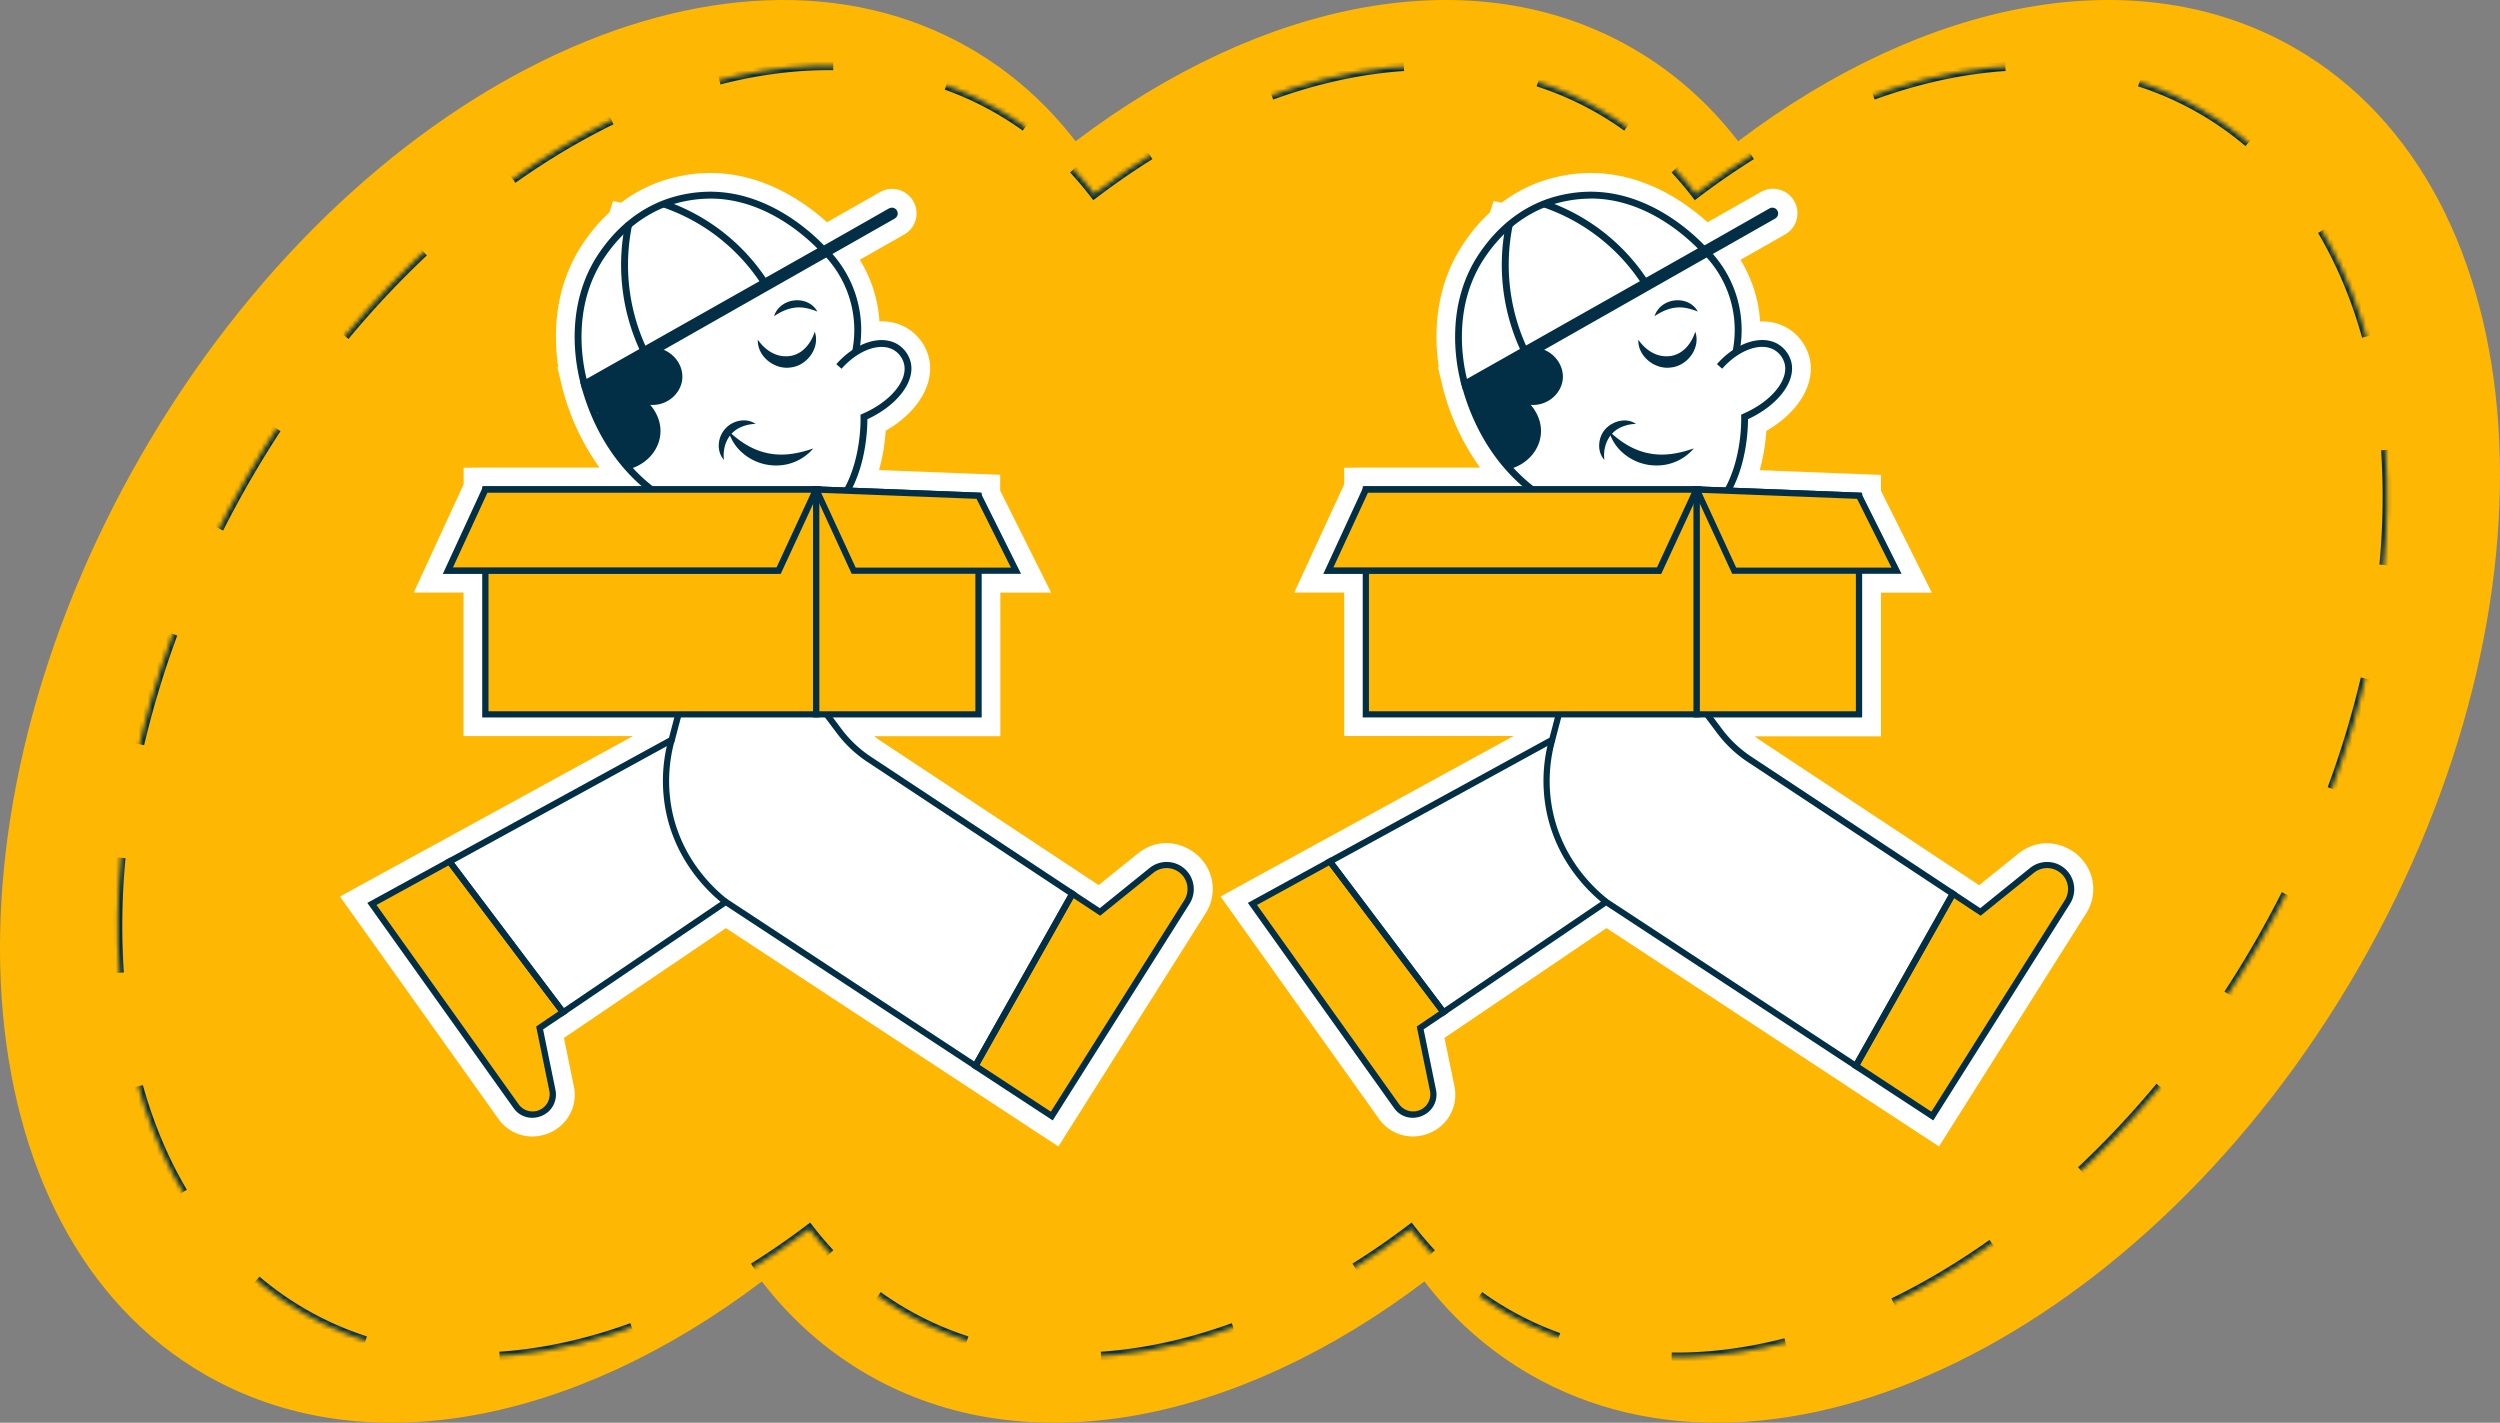 <svg width="550" height="313" fill="none" xmlns="http://www.w3.org/2000/svg"><rect width="100%" height="100%" fill="#808080" stroke="none"/><path fill-rule="evenodd" clip-rule="evenodd" d="M45.026 302.361c35.016 20.218 81.514 10.643 122.577-20.44 6.364 8.268 14.102 15.191 23.192 20.44 35.016 20.218 81.515 10.643 122.577-20.44 6.364 8.268 14.103 15.191 23.193 20.44 54.139 31.26 135.727-8.703 182.232-89.259 46.505-80.557 40.316-171.202-13.824-202.463C469.957-9.579 423.459-.004 382.397 31.08c-6.365-8.268-14.103-15.19-23.193-20.44C324.188-9.579 277.689-.004 236.627 31.08c-6.364-8.268-14.102-15.19-23.193-20.44C159.295-20.62 77.707 19.342 31.202 99.9-15.303 180.454-9.114 271.1 45.026 302.36Z" fill="#FEB703"/><mask id="a" fill="#fff"><path fill-rule="evenodd" clip-rule="evenodd" d="M66.778 288.908c31.787 18.354 73.998 9.661 111.274-18.556 5.777 7.507 12.802 13.791 21.055 18.556 31.786 18.354 73.996 9.662 111.271-18.554 5.777 7.506 12.801 13.79 21.053 18.554 49.146 28.378 123.209-7.899 165.425-81.026 42.216-73.127 36.598-155.413-12.548-183.79-31.787-18.354-73.997-9.662-111.272 18.554-5.777-7.506-12.801-13.79-21.053-18.554-31.787-18.354-73.998-9.661-111.273 18.556-5.778-7.507-12.803-13.791-21.055-18.556-49.146-28.378-123.21 7.9-165.425 81.026-42.216 73.127-36.598 155.413 12.548 183.79Z"/></mask><path d="m178.052 270.352.396-.304-.302-.394-.396.3.302.398ZM66.778 288.908l-.25.433.25-.433Zm132.329 0 .25-.433-.25.433Zm111.271-18.554.396-.305-.303-.393-.395.3.302.398Zm21.053 18.554-.25.433.25-.433Zm165.425-81.026.433.25-.433-.25Zm-12.548-183.79.25-.433-.25.433ZM373.036 42.646l-.396.305.303.393.395-.3-.302-.398Zm-21.053-18.554-.25.433.25-.433ZM240.71 42.648l-.396.305.302.393.396-.3-.302-.398Zm-21.055-18.556-.25.433.25-.433ZM54.23 105.118l-.433-.25.433.25Zm123.52 164.836a168.204 168.204 0 0 1-12.258 8.464l.531.848a169.252 169.252 0 0 0 12.331-8.515l-.604-.797Zm-38.908 21.611c-9.76 3.542-19.495 5.684-28.96 6.309l.066.998c9.57-.632 19.397-2.796 29.235-6.367l-.341-.94Zm-58.278 2.914a69.929 69.929 0 0 1-13.536-6.004l-.5.866a70.9 70.9 0 0 0 13.73 6.09l.306-.952Zm-13.536-6.004a69.796 69.796 0 0 1-10.274-7.238l-.646.763a70.798 70.798 0 0 0 10.42 7.341l.5-.866Zm-26.344-26.464c-4.141-6.982-7.393-14.766-9.74-23.173l-.964.269c2.37 8.483 5.653 16.349 9.844 23.414l.86-.51Zm-13.926-48.03c-.567-8.11-.451-16.557.355-25.228l-.995-.092c-.812 8.721-.929 17.223-.358 25.39l.997-.07Zm4.46-50.138a205.216 205.216 0 0 1 7.31-24.196l-.938-.347a206.232 206.232 0 0 0-7.345 24.314l.973.229Zm17.422-47.347a229.849 229.849 0 0 1 6.023-11.128l-.866-.5a230.696 230.696 0 0 0-6.05 11.177l.893.451Zm6.023-11.128c2.13-3.688 4.34-7.283 6.624-10.78l-.837-.547a230.949 230.949 0 0 0-6.653 10.827l.866.5Zm21.614-31.113a205.245 205.245 0 0 1 17.297-18.428l-.684-.729a206.245 206.245 0 0 0-17.382 18.518l.77.64Zm36.816-34.44c7.105-5.033 14.362-9.357 21.668-12.922l-.438-.898c-7.358 3.59-14.662 7.942-21.808 13.005l.578.816ZM158.38 18.09c8.454-2.17 16.82-3.246 24.937-3.15l.012-1c-8.213-.097-16.667.991-25.198 3.181l.249.969Zm49.621 1.156a69.793 69.793 0 0 1 11.404 5.279l.5-.866a70.809 70.809 0 0 0-11.567-5.355l-.337.942Zm11.404 5.279c2.038 1.176 4 2.446 5.886 3.804l.584-.811a70.606 70.606 0 0 0-5.97-3.86l-.5.867ZM235.784 37.6a75.03 75.03 0 0 1 4.53 5.353l.792-.61a76.322 76.322 0 0 0-4.59-5.425l-.732.682Zm5.228 5.446a167.902 167.902 0 0 1 12.258-8.464l-.531-.848a169.124 169.124 0 0 0-12.331 8.515l.604.797Zm38.908-21.61c9.759-3.543 19.494-5.685 28.96-6.31l-.066-.998c-9.57.632-19.397 2.796-29.235 6.367l.341.94Zm58.278-2.915a69.884 69.884 0 0 1 13.535 6.004l.5-.866a70.88 70.88 0 0 0-13.728-6.09l-.307.952Zm13.535 6.004a69.767 69.767 0 0 1 5.886 3.804l.584-.812a70.603 70.603 0 0 0-5.97-3.858l-.5.866Zm16.378 13.073a75.292 75.292 0 0 1 4.529 5.353l.793-.61a76.292 76.292 0 0 0-4.59-5.424l-.732.681Zm5.227 5.446a168.11 168.11 0 0 1 12.258-8.464l-.53-.847a168.9 168.9 0 0 0-12.331 8.514l.603.797Zm38.908-21.61c9.759-3.542 19.494-5.683 28.959-6.308l-.066-.998c-9.569.632-19.397 2.796-29.234 6.367l.341.94Zm58.276-2.913a69.898 69.898 0 0 1 13.536 6.004l.5-.866a70.895 70.895 0 0 0-13.729-6.09l-.307.952Zm13.536 6.004a69.884 69.884 0 0 1 10.274 7.238l.647-.763a70.845 70.845 0 0 0-10.421-7.341l-.5.866Zm26.344 26.464c4.141 6.982 7.393 14.766 9.74 23.173l.964-.27c-2.369-8.482-5.653-16.348-9.844-23.413l-.86.51Zm13.927 48.03c.566 8.11.45 16.558-.356 25.228l.995.093c.812-8.721.929-17.224.358-25.39l-.997.069Zm-4.461 50.139a205.303 205.303 0 0 1-7.31 24.195l.938.347a206.14 206.14 0 0 0 7.345-24.314l-.973-.228Zm-17.422 47.346a229.414 229.414 0 0 1-6.023 11.128l.866.5a230.087 230.087 0 0 0 6.049-11.177l-.892-.451Zm-6.023 11.128a229.991 229.991 0 0 1-6.624 10.78l.837.547a231.154 231.154 0 0 0 6.653-10.827l-.866-.5Zm-21.614 31.113a205.282 205.282 0 0 1-17.298 18.428l.685.729a206.283 206.283 0 0 0 17.382-18.518l-.769-.639Zm-36.816 34.439c-7.105 5.034-14.362 9.358-21.668 12.923l.438.899c7.358-3.59 14.662-7.942 21.808-13.006l-.578-.816Zm-45.287 21.726c-8.454 2.171-16.82 3.246-24.937 3.151l-.012 1c8.213.096 16.667-.992 25.198-3.182l-.249-.969Zm-49.621-1.156a69.734 69.734 0 0 1-11.404-5.279l-.5.866a70.86 70.86 0 0 0 11.567 5.355l.337-.942Zm-11.404-5.279a69.926 69.926 0 0 1-5.886-3.804l-.584.812a70.77 70.77 0 0 0 5.97 3.858l.5-.866Zm-16.378-13.073a75.146 75.146 0 0 1-4.529-5.353l-.793.61a76.14 76.14 0 0 0 4.59 5.424l.732-.681Zm-5.227-5.446a168.204 168.204 0 0 1-12.258 8.464l.531.847a168.905 168.905 0 0 0 12.33-8.514l-.603-.797Zm-38.908 21.609c-9.759 3.543-19.494 5.684-28.959 6.309l.066.998c9.569-.632 19.397-2.796 29.234-6.367l-.341-.94Zm-58.276 2.914a69.89 69.89 0 0 1-13.535-6.004l-.501.866a70.924 70.924 0 0 0 13.729 6.09l.307-.952Zm-13.535-6.004a69.604 69.604 0 0 1-5.886-3.804l-.585.811a70.853 70.853 0 0 0 5.97 3.859l.501-.866ZM182.978 275.4a75.102 75.102 0 0 1-4.53-5.352l-.792.609a75.856 75.856 0 0 0 4.59 5.425l.732-.682Zm-4.926-5.048.792-.609-.605-.787-.791.599.604.797ZM66.778 288.908l-.5.866.5-.866Zm132.329 0 .5-.866-.5.866Zm111.271-18.554.792-.61-.605-.786-.791.599.604.797Zm21.053 18.554-.5.866.5-.866Zm165.425-81.026.866.5-.866-.5Zm-12.548-183.79.5-.866-.5.866ZM373.036 42.646l-.792.61.605.786.791-.599-.604-.797Zm-21.053-18.554-.5.866.5-.866ZM240.71 42.648l-.793.61.605.786.791-.6-.603-.796Zm-21.055-18.556-.5.866.5-.866ZM54.23 105.118l-.866-.5.866.5Zm123.218 164.437a167.416 167.416 0 0 1-12.221 8.439l1.061 1.696c4.169-2.61 8.298-5.46 12.368-8.54l-1.208-1.595Zm-38.777 21.54c-9.72 3.528-19.409 5.659-28.822 6.28l.132 1.996c9.622-.635 19.496-2.811 29.373-6.396l-.683-1.88Zm-57.954 2.908a69.35 69.35 0 0 1-13.439-5.961l-1 1.732a71.416 71.416 0 0 0 13.826 6.133l.613-1.904Zm-13.439-5.961a69.295 69.295 0 0 1-10.2-7.186l-1.294 1.525a71.293 71.293 0 0 0 10.494 7.393l1-1.732Zm-26.164-26.286c-4.117-6.941-7.352-14.683-9.689-23.052l-1.926.538c2.38 8.521 5.68 16.428 9.895 23.534l1.72-1.02Zm-13.858-47.81c-.564-8.081-.45-16.501.355-25.146l-1.991-.186c-.814 8.747-.931 17.276-.359 25.472l1.995-.14Zm4.45-49.989a204.803 204.803 0 0 1 7.29-24.137l-1.875-.693a206.703 206.703 0 0 0-7.363 24.373l1.947.457Zm17.38-47.235a229.2 229.2 0 0 1 6.01-11.104l-1.732-1a231.344 231.344 0 0 0-6.063 11.201l1.785.903Zm6.01-11.104c2.125-3.68 4.33-7.267 6.61-10.756l-1.675-1.094a231.37 231.37 0 0 0-6.667 10.85l1.732 1Zm21.566-31.043A204.726 204.726 0 0 1 93.917 56.19l-1.37-1.457a206.734 206.734 0 0 0-17.423 18.563l1.538 1.278Zm36.72-34.351c7.084-5.02 14.318-9.33 21.599-12.881l-.877-1.798c-7.384 3.602-14.711 7.969-21.878 13.047l1.156 1.632Zm45.122-21.65c8.416-2.16 16.738-3.23 24.807-3.135l.024-2c-8.262-.097-16.759.998-25.328 3.198l.497 1.937Zm49.328 1.142a69.283 69.283 0 0 1 11.323 5.242l1-1.732a71.25 71.25 0 0 0-11.649-5.393l-.674 1.883Zm11.323 5.242a69.283 69.283 0 0 1 5.844 3.777l1.169-1.623a71.27 71.27 0 0 0-6.013-3.886l-1 1.732Zm16.263 12.982a74.37 74.37 0 0 1 4.499 5.318l1.585-1.22a76.66 76.66 0 0 0-4.62-5.46l-1.464 1.362Zm5.895 5.505a167.562 167.562 0 0 1 12.222-8.44l-1.061-1.695a169.758 169.758 0 0 0-12.368 8.54l1.207 1.595Zm38.777-21.54c9.721-3.528 19.41-5.659 28.823-6.28l-.132-1.996c-9.622.635-19.496 2.811-29.373 6.396l.682 1.88Zm57.954-2.908a69.39 69.39 0 0 1 13.439 5.96l1-1.731a71.389 71.389 0 0 0-13.825-6.133l-.614 1.904Zm13.439 5.96a69.102 69.102 0 0 1 5.843 3.778l1.169-1.623a71.274 71.274 0 0 0-6.012-3.886l-1 1.732Zm16.262 12.982a74.646 74.646 0 0 1 4.499 5.317l1.585-1.22a76.65 76.65 0 0 0-4.62-5.46l-1.464 1.363Zm5.895 5.504a167.756 167.756 0 0 1 12.221-8.439L384.8 33.31a169.517 169.517 0 0 0-12.367 8.54l1.207 1.594Zm38.776-21.538c9.721-3.529 19.409-5.659 28.822-6.28l-.132-1.996c-9.621.635-19.495 2.81-29.372 6.396l.682 1.88Zm57.953-2.908a69.39 69.39 0 0 1 13.439 5.96l1-1.731a71.382 71.382 0 0 0-13.825-6.132l-.614 1.903Zm13.439 5.96a69.29 69.29 0 0 1 10.2 7.187l1.294-1.525a71.331 71.331 0 0 0-10.494-7.393l-1 1.732Zm26.164 26.287c4.117 6.94 7.352 14.683 9.689 23.052l1.926-.538c-2.379-8.52-5.68-16.428-9.895-23.534l-1.72 1.02Zm13.858 47.81c.564 8.081.449 16.502-.355 25.147l1.991.185c.814-8.746.931-17.276.359-25.471l-1.995.139Zm-4.449 49.989a204.932 204.932 0 0 1-7.291 24.137l1.875.693a206.693 206.693 0 0 0 7.363-24.372l-1.947-.458ZM502 196.278a229.292 229.292 0 0 1-6.01 11.104l1.732 1a231.076 231.076 0 0 0 6.062-11.201l-1.784-.903Zm-6.01 11.104a228.979 228.979 0 0 1-6.61 10.756l1.675 1.094a231.615 231.615 0 0 0 6.667-10.85l-1.732-1Zm-21.566 31.044a204.831 204.831 0 0 1-17.255 18.383l1.37 1.457a206.869 206.869 0 0 0 17.424-18.563l-1.539-1.277Zm-36.72 34.35c-7.084 5.02-14.318 9.33-21.599 12.881l.877 1.798c7.384-3.602 14.711-7.969 21.878-13.047l-1.156-1.632Zm-45.122 21.65c-8.416 2.161-16.738 3.23-24.807 3.135l-.024 2c8.262.097 16.759-.998 25.328-3.198l-.497-1.937Zm-49.328-1.142a69.286 69.286 0 0 1-11.323-5.242l-1 1.732a71.246 71.246 0 0 0 11.649 5.393l.674-1.883Zm-11.323-5.242a69.004 69.004 0 0 1-5.843-3.777l-1.169 1.623a71.027 71.027 0 0 0 6.012 3.886l1-1.732Zm-16.262-12.981a74.667 74.667 0 0 1-4.499-5.317l-1.585 1.22a76.842 76.842 0 0 0 4.62 5.46l1.464-1.363Zm-5.895-5.504a167.632 167.632 0 0 1-12.221 8.439l1.061 1.695a169.477 169.477 0 0 0 12.367-8.539l-1.207-1.595Zm-38.776 21.538c-9.721 3.529-19.409 5.659-28.822 6.28l.132 1.996c9.622-.635 19.495-2.811 29.372-6.396l-.682-1.88Zm-57.953 2.908a69.395 69.395 0 0 1-13.438-5.961l-1.001 1.732a71.38 71.38 0 0 0 13.826 6.132l.613-1.903Zm-13.438-5.961a69.182 69.182 0 0 1-5.844-3.777l-1.169 1.623a71.027 71.027 0 0 0 6.012 3.886l1.001-1.732Zm-16.263-12.982a74.863 74.863 0 0 1-4.5-5.317l-1.584 1.219c1.46 1.898 3 3.72 4.62 5.46l1.464-1.362Z" fill="#022F45" mask="url(#a)"/><path d="m261.687 198.789-30.09 47.704-.59-.38-8.625-5.651-8.188-5.373-.521-.355-26.289-17.263-27.717-18.202-34.815 23.591-.433.287-.709.48-4.229 2.849 2.711 13.256a5.056 5.056 0 0 1-2.988 5.744 5.322 5.322 0 0 1-2.128.454 4.989 4.989 0 0 1-4.124-2.176l-32.145-45.111 17.026-9.323.23-.125.986-.522 48.139-26.336c.328-1.278.667-2.551 1.001-3.829l.167-.631h-42.241v-31.579h-8.673l8.673-18.781v-.475h.214v-.026h34.893c-8.694-7.518-12.229-17.451-13.606-23.086-1.184-4.737-3.291-17.43 4.354-28.464a33.239 33.239 0 0 1 5.643-6.328.093.093 0 0 1 0-.052h.042a28.24 28.24 0 0 1 8.938-5.217 29.866 29.866 0 0 1 9.439-1.66c12.224-.104 21.527 7.952 25.293 11.812l14.288-8.128a1.29 1.29 0 0 1 .971-.125c.325.093.601.308.771.6a1.289 1.289 0 0 1-.103 1.416 1.27 1.27 0 0 1-.376.326l-13.742 7.826a25.317 25.317 0 0 1 5.445 10.032 25.56 25.56 0 0 1 .662 10.132c2.931-1.45 5.929-1.67 8.172-.37a6.433 6.433 0 0 1 3.03 4.174c.902 4.261-3.093 9.39-9.565 12.374 0 1.95-.219 8.415-2.962 14.383-.104.235-.224.454-.339.705l28.427 1.085v.521l8.662 17.336h-8.672v31.605h-32.745l1.955 2.609a25.826 25.826 0 0 0 6.389 6.01l44.113 29.179.636.422.522.339 5.084 3.365 10.952-8.832a5.965 5.965 0 0 1 7.718.203 5.97 5.97 0 0 1 1.945 3.652 6.013 6.013 0 0 1-.861 4.023l-.015-.094Z" fill="#fff"/><path d="m232.039 248.523-1.809-1.189-8.814-5.791-8.01-5.259-.521-.344-35.895-23.576-17.313-11.363-35.524 24.077-3.041 2.055 2.524 12.302a6.474 6.474 0 0 1-.579 4.382 6.453 6.453 0 0 1-3.254 2.995 6.9 6.9 0 0 1-2.706.563 6.4 6.4 0 0 1-3.004-.735 6.463 6.463 0 0 1-2.31-2.051l-33.1-46.431 67.273-36.822c.177-.668.355-1.356.522-2.009h-41.824v-31.578h-9.528l9.486-20.571v-1.607h.814v-.031h32.098c-7.14-7.455-10.164-16.33-11.369-21.275l-.349-1.43h.031c-1.225-5.832-2.383-17.696 4.897-28.208a35.563 35.563 0 0 1 5.575-6.329l.318-.928.615.14a29.74 29.74 0 0 1 8.808-5.008 31.435 31.435 0 0 1 9.908-1.742h.246c11.952 0 21.193 7.455 25.292 11.477l13.324-7.575a2.7 2.7 0 0 1 2.055-.255c.347.094.671.258.954.48a2.706 2.706 0 0 1 1.029 1.821 2.757 2.757 0 0 1-1.363 2.723l-12.229 6.949a26.488 26.488 0 0 1 4.616 9.229 26.87 26.87 0 0 1 .907 8.3c2.665-.777 5.215-.584 7.223.59a7.83 7.83 0 0 1 2.404 2.175 7.948 7.948 0 0 1 1.33 2.953c1.043 4.768-2.89 10.267-9.549 13.606a38.99 38.99 0 0 1-2.529 12.782l27.639 1.069v1.503l9.569 19.141h-9.538v31.605h-31.289l.208.276a24.316 24.316 0 0 0 6.024 5.666l45.265 29.94 4.172 2.786 10.143-8.17a7.303 7.303 0 0 1 9.606.24 7.305 7.305 0 0 1 1.356 9.532l-30.784 48.92Zm-72.378-51.033.814.522 18.116 11.895 36.427 23.92 7.978 5.269 8.157 5.358 29.297-46.473a4.513 4.513 0 0 0 .657-3.047 4.513 4.513 0 0 0-7.311-2.885l-11.802 9.484-7.123-4.695-44.118-29.184a27.16 27.16 0 0 1-6.743-6.344l-3.708-4.972h34.199v-31.61h7.76l-7.473-14.962-29.563-1.138 1.069-2.144c.083-.172.177-.349.25-.522 2.639-5.738 2.837-11.999 2.832-13.778v-.939l.855-.391c5.82-2.671 9.486-7.19 8.745-10.747a4.89 4.89 0 0 0-.834-1.847 4.926 4.926 0 0 0-1.502-1.362c-1.747-1.017-4.224-.86-6.779.407l-2.462 1.221.371-2.713a24.195 24.195 0 0 0-.631-9.547 23.59 23.59 0 0 0-5.127-9.448l-.938-1.043h-.037l-.782-.814c-3.333-3.428-12.307-11.368-23.989-11.368h-.214a28.34 28.34 0 0 0-8.959 1.565 27.004 27.004 0 0 0-8.459 4.94l-.208.188a32.337 32.337 0 0 0-5.215 5.927c-7.27 10.496-5.314 22.59-4.13 27.28l.333 1.356c1.492 5.42 4.965 14.248 12.793 20.999l2.962 2.566h-37.871l-7.583 16.387h7.854v31.574h42.716l-.522 1.846-.135.522-.345 1.304c-.229.866-.453 1.738-.688 2.609l-.157.61-.552.303-49.334 27.019-15.592 8.535 31.196 43.776c.318.485.754.881 1.267 1.153a3.502 3.502 0 0 0 1.669.407 3.93 3.93 0 0 0 1.564-.318 3.555 3.555 0 0 0 1.825-1.664 3.55 3.55 0 0 0 .308-2.447l-2.905-14.217 6.159-4.173 35.618-24.15Z" fill="#fff"/><path d="m232.852 252.211-4.068-2.655-8.823-5.796-8.016-5.249-.521-.349-37.433-24.583-14.289-9.391-34.732 23.54-.907.61 2.164 10.565a9.081 9.081 0 0 1-5.366 10.335 9.464 9.464 0 0 1-3.77.787 9.089 9.089 0 0 1-4.209-1.043 9.06 9.06 0 0 1-3.254-2.864l-34.84-48.884 64.476-35.304h-37.291v-31.573H91.021l10.977-23.805V102.9h1.893v-.032h28.005a51.874 51.874 0 0 1-8.281-17.993l-.991-4.07.192-.041c-1.042-6.882-1.089-17.785 5.773-27.692a38.059 38.059 0 0 1 5.466-6.329l.845-2.53 1.726.381a32.003 32.003 0 0 1 8.584-4.638 34.043 34.043 0 0 1 10.784-1.904h.271c11.525 0 20.599 6.26 25.679 10.841l11.598-6.605a5.34 5.34 0 0 1 2.002-.683 5.44 5.44 0 0 1 2.112.135 5.38 5.38 0 0 1 1.893.945 5.29 5.29 0 0 1 1.387 1.596 5.346 5.346 0 0 1-.464 5.984 5.38 5.38 0 0 1-1.616 1.372l-9.705 5.515a29.17 29.17 0 0 1 3.342 7.653c.527 1.928.855 3.905.981 5.9a10.947 10.947 0 0 1 5.95 1.399 10.555 10.555 0 0 1 4.991 6.88c1.194 5.599-2.608 11.797-9.564 15.777a42.719 42.719 0 0 1-1.461 8.645l26.649 1.043v3.485l11.207 22.433h-11.171v31.6h-27.738c.48.386.98.746 1.491 1.085l45.271 29.946 2.608 1.716 8.636-6.954c4.568-3.678 9.908-2.415 13.037.324a9.911 9.911 0 0 1 1.804 12.922l-32.332 51.205ZM86.833 200.015l29.465 41.355a.851.851 0 0 0 .777.449c.165.001.328-.033.48-.099a.956.956 0 0 0 .521-.454.953.953 0 0 0 .068-.699l-3.27-15.949 7.635-5.164 37.083-25.131 2.29 1.503 18.122 11.894 36.421 23.921 7.139 4.695 6.779 4.445 27.859-44.162c.234-.375.328-.82.266-1.258a1.857 1.857 0 0 0-.605-1.127 1.84 1.84 0 0 0-1.195-.474 1.863 1.863 0 0 0-1.215.401l-13.313 10.721-8.741-5.785-44.113-29.184a29.922 29.922 0 0 1-7.4-6.96l-6.889-9.229h36.844v-31.6h6.122l-4.86-9.719L181 111.169l2.925-5.875c.068-.13.136-.255.193-.391 2.42-5.27 2.608-11.05 2.608-12.693v-2.645l2.404-1.1c5.017-2.296 7.676-5.828 7.254-7.785a2.3 2.3 0 0 0-1.064-1.466c-.939-.521-2.608-.354-4.297.49l-6.926 3.428 1.043-7.68a21.585 21.585 0 0 0-.552-8.487 21.153 21.153 0 0 0-4.558-8.4l-.298-.328-1.381-1.43c-3.083-3.161-11.411-10.57-22.096-10.57h-.204a25.705 25.705 0 0 0-8.083 1.414 24.51 24.51 0 0 0-7.624 4.46l-.214.189a29.216 29.216 0 0 0-4.777 5.42c-6.654 9.61-4.839 20.785-3.744 25.136l.323 1.304c1.273 4.591 4.516 13.22 11.969 19.663l8.343 7.231H108.96l-5.105 11.07h6.357v31.6h43.54l-1.424 5.217c-.047.157-.089.324-.13.48l-.345 1.32c-.229.866-.453 1.737-.688 2.608l-.448 1.717-1.565.85-62.319 34.099Zm96.43-145.775.115.126 12.896-7.33a.083.083 0 0 0 0-.032.055.055 0 0 0 0-.03v-.032a.058.058 0 0 0 0-.026h-.094l-12.917 7.324Z" fill="#fff"/><path d="M169.447 117.476a36.997 36.997 0 0 1-4.313-.261 47.314 47.314 0 0 1-20.458-7.564c-11.259-7.659-15.525-19.429-17.069-25.752l1.476-.365c1.492 6.12 5.611 17.488 16.448 24.854 11.171 7.596 29.152 10.805 37.115 3.256.59-.563 1.126-1.18 1.601-1.842a21.137 21.137 0 0 0 2.258-3.829c2.941-6.407 2.832-13.434 2.811-14.217v-.522l.453-.203c6.076-2.64 9.935-7.23 9.142-10.872a4.86 4.86 0 0 0-.824-1.816 4.916 4.916 0 0 0-1.475-1.346c-3.015-1.742-7.823 0-11.473 4.132l-1.148-1.007c4.11-4.695 9.731-6.547 13.366-4.445a6.397 6.397 0 0 1 3.03 4.174c.902 4.262-3.092 9.39-9.564 12.375 0 1.951-.219 8.42-2.957 14.383a22.192 22.192 0 0 1-2.409 4.09 14.182 14.182 0 0 1-1.779 2.051c-3.233 3.098-8.203 4.726-14.231 4.726Z" fill="#022F45"/><path d="M178.931 98.647a10.629 10.629 0 0 1-8.239 3.756 11.145 11.145 0 0 1-7.411-2.817 9.69 9.69 0 0 1-3.004-4.752c2.707 2.54 5.674 4.429 9.309 4.992 3.16.522 6.321-.125 9.356-1.179h-.011Z" fill="#022F45"/><path d="M159.273 101.167c-1.689-1.805-1.429-4.966.24-6.782 1.565-1.893 4.694-2.571 6.712-1.121a8.276 8.276 0 0 0-3.087.642c-2.889 1.184-4.256 4.183-3.865 7.261ZM179.245 72.975c1.226 3.47-1.622 7.45-5.262 7.861-3.614.574-7.426-2.477-7.259-6.087 1.674 2.4 4.172 3.928 6.931 3.594 2.758-.334 4.704-2.603 5.59-5.368ZM170.293 69.562c1.304-4.105 7.421-4.81 9.533-1.012a13.31 13.31 0 0 0-2.524-.772c-2.545-.516-4.876.34-7.009 1.784ZM128.092 85.653l-.26-.94c-1.09-3.897-4.005-17.529 4.13-29.283 3.885-5.613 8.798-9.51 14.602-11.597a29.811 29.811 0 0 1 9.439-1.66c12.61-.104 22.132 8.473 25.61 12.167l.673.71-54.194 30.603Zm28.161-41.956h-.224a28.193 28.193 0 0 0-8.939 1.565c-5.507 1.977-10.174 5.692-13.871 11.029-7.223 10.392-5.309 22.433-4.172 27.066l50.783-28.694c-3.776-3.787-12.401-10.976-23.556-10.976l-.021.01Z" fill="#022F45"/><path d="M167.854 63.072a42.178 42.178 0 0 0-22.043-17.466l.521-1.44a43.767 43.767 0 0 1 22.831 18.072l-1.309.834ZM141.145 77.853a44.884 44.884 0 0 1-3.541-28.835l1.497.308a43.308 43.308 0 0 0 3.411 27.859l-1.367.668ZM188.997 77.435l-1.491-.287a23.731 23.731 0 0 0-7.27-22.047l1.043-1.121a25.255 25.255 0 0 1 7.718 23.456ZM143.229 76.455c4.042-.126 7.176 3.302 6.874 6.876-.271 3.281-3.379 6.015-7.056 5.739.417.48 2.571 3 2.227 6.505-.334 3.402-2.858 6.36-6.409 7.487a70.081 70.081 0 0 1-4.876-6.407c-2.42-3.59-2.608-4.601-2.436-5.483.334-1.732 1.805-1.654 4.25-4.33 2.086-2.26 1.841-3.235 4.59-6.95a42.924 42.924 0 0 1 2.836-3.437Z" fill="#022F45"/><path d="m137.164 99.441-8.469-12.787-.318-2.134 12.062-6.683.939 4.294-4.214 17.31Z" fill="#022F45"/><path d="m261.109 198.419-29.725 47.115-16.808-11.045 21.334-37.865 6.039 4.001 11.369-9.15c4.657-3.757 10.972 1.893 7.791 6.944Z" fill="#FEB703"/><path d="m231.603 246.493-.589-.386-8.625-5.645-8.188-5.373-.521-.355 22.017-39.065 6.258 4.126 10.951-8.837a5.998 5.998 0 0 1 3.896-1.325 5.966 5.966 0 0 1 5.773 5.165 5.96 5.96 0 0 1-.866 4.022l-30.106 47.673Zm-16.109-12.223 7.651 5.024 8.041 5.279 29.36-46.536c.58-.922.814-2.02.663-3.099a4.627 4.627 0 0 0-1.492-2.791 4.625 4.625 0 0 0-2.946-1.168 4.614 4.614 0 0 0-2.999 1.012l-11.744 9.469-5.841-3.866-20.693 36.676Z" fill="#022F45"/><path d="M121.522 239.863c.964 4.695-5.215 7.408-8.005 3.48L81.82 198.862l17.043-9.333 24.99 33.154-5.142 3.48 2.811 13.7Z" fill="#FEB703"/><path d="M117.082 245.914a4.893 4.893 0 0 1-2.331-.574 4.942 4.942 0 0 1-1.794-1.601l-32.15-45.107 18.252-9.996 25.793 34.224-5.371 3.616 2.711 13.251a5.07 5.07 0 0 1-.453 3.417 5.049 5.049 0 0 1-2.535 2.332c-.67.29-1.392.439-2.122.438Zm-34.257-46.823 31.253 43.823a3.763 3.763 0 0 0 4.584 1.289 3.78 3.78 0 0 0 2.19-4.231l-2.899-14.149 4.917-3.333-24.181-32.106-15.864 8.707Z" fill="#022F45"/><path d="m214.821 235.465-.616-.402-26.825-17.618-27.707-18.202-35.957 24.374-25.866-34.312 49.328-27.004c.339-1.278.678-2.556 1.006-3.829.376-1.419.751-2.833 1.121-4.257l.131-.522h.521l14.482-.214 15.003-.229h.355l5.382 7.194a25.968 25.968 0 0 0 6.388 6.015l45.261 29.941-22.007 39.065Zm-55.148-37.871.38.251 28.072 18.452 26.195 17.217 20.662-36.671-44.15-29.215a27.115 27.115 0 0 1-6.727-6.323l-4.97-6.631-14.659.214-13.961.208-.985 3.757a575.59 575.59 0 0 0-1.08 4.105l-.078.282-48.463 26.539 24.125 31.996 35.639-24.181Z" fill="#022F45"/><path d="M159.211 198.961c-3.697-2.927-10.252-9.391-12.568-19.767a34.616 34.616 0 0 1 .449-16.622l1.329.365a33.253 33.253 0 0 0-.453 15.959c2.227 9.965 8.526 16.173 12.083 18.975l-.84 1.09Z" fill="#022F45"/><path d="M179.563 107.683h-72.795v49.468h72.795v-49.468Z" fill="#FEB703"/><path d="M180.26 157.835h-74.172v-50.84h74.167l.005 50.84Zm-72.79-1.357h71.444v-48.106H107.47v48.106Z" fill="#022F45"/><path d="m179.564 107.689 35.707 1.372v48.091h-35.707v-49.463Z" fill="#FEB703"/><path d="M215.97 157.836h-37.083v-50.867l37.083 1.43v49.437Zm-35.712-1.357h34.325v-46.76l-34.325-1.32v48.08Z" fill="#022F45"/><path d="m106.772 107.689-8.235 17.858h72.764l8.266-17.858h-72.795Z" fill="#FEB703"/><path d="M171.754 126.262H97.42l8.897-19.304h74.37l-8.933 19.304Zm-72.102-1.43h71.189l7.609-16.434h-71.216l-7.582 16.434Z" fill="#022F45"/><path d="m215.271 109.061-35.707-1.372 8.24 17.858h35.712l-8.245-16.486Z" fill="#FEB703"/><path d="M224.628 126.23h-37.261l-8.865-19.272 37.229 1.43 8.897 17.842Zm-36.379-1.356h34.157l-7.561-15.13-34.184-1.314 7.588 16.444ZM195.574 45.851l-60.045 34.135a1.28 1.28 0 0 0-.428 1.706c.163.285.428.498.741.595.314.093.651.063.944-.084l60.071-34.13c.292-.17.507-.446.6-.772a1.29 1.29 0 0 0-.892-1.57 1.283 1.283 0 0 0-.97.12h-.021Z" fill="#022F45"/><path d="m455.406 198.789-30.085 47.704-.59-.381-8.625-5.65-8.188-5.373-.521-.355-26.289-17.263-27.717-18.202-34.815 23.575-.454.287-.709.48-4.214 2.854 2.707 13.257a5.065 5.065 0 0 1-.449 3.417 5.064 5.064 0 0 1-2.534 2.332 5.452 5.452 0 0 1-2.128.454 5.02 5.02 0 0 1-2.331-.574 5.005 5.005 0 0 1-1.794-1.602l-32.145-45.112 17.022-9.322.235-.126.985-.521 48.118-26.341c.334-1.278.673-2.557 1.007-3.83.052-.208.104-.422.167-.631h-42.241v-31.579h-8.673l8.673-18.781v-.464h.219v-.031h34.888c-8.693-7.518-12.229-17.446-13.606-23.08-1.184-4.738-3.291-17.43 4.355-28.465a33.367 33.367 0 0 1 5.637-6.328v-.052h.047a28.193 28.193 0 0 1 8.907-5.217 29.833 29.833 0 0 1 9.439-1.654c12.224-.104 21.527 7.95 25.292 11.811l14.295-8.133a1.316 1.316 0 0 1 .99-.12c.161.045.312.121.444.224a1.257 1.257 0 0 1 .485.85c.022.175.01.353-.037.523a1.277 1.277 0 0 1-.224.443 1.328 1.328 0 0 1-.376.329l-13.741 7.825A25.2 25.2 0 0 1 382.256 66a25.627 25.627 0 0 1 .667 10.127c2.931-1.45 5.924-1.665 8.167-.365a6.404 6.404 0 0 1 3.03 4.173c.907 4.263-3.098 9.39-9.565 12.375 0 1.951-.213 8.415-2.956 14.383-.11.235-.225.454-.345.699l28.422 1.091v.522l8.667 17.336h-8.751v31.605h-32.739l1.956 2.608a25.801 25.801 0 0 0 6.388 6.005l44.113 29.184.636.423.522.339 5.09 3.365 10.951-8.833a5.972 5.972 0 0 1 7.723.204 5.97 5.97 0 0 1 1.94 3.626 5.968 5.968 0 0 1-.86 4.022l.094-.099Z" fill="#fff"/><path d="m425.761 248.523-1.805-1.189-8.818-5.791-8-5.259-.521-.344-35.895-23.576-17.303-11.363-35.519 24.077-3.04 2.055 2.519 12.302a6.48 6.48 0 0 1-3.828 7.377 6.911 6.911 0 0 1-2.712.563 6.382 6.382 0 0 1-2.999-.735 6.383 6.383 0 0 1-2.31-2.051l-33.104-46.431 67.273-36.822.521-2.009h-41.824v-31.578h-9.486l9.486-20.571v-1.607h.814v-.031h32.108c-7.139-7.455-10.164-16.33-11.368-21.275l-.35-1.43h.031c-1.225-5.832-2.378-17.696 4.902-28.208a35.22 35.22 0 0 1 5.57-6.329l.313-.928.621.14a29.865 29.865 0 0 1 8.808-5.008 31.464 31.464 0 0 1 9.939-1.742h.24c11.953 0 21.194 7.455 25.293 11.477l13.319-7.575a2.791 2.791 0 0 1 1.011-.339 2.74 2.74 0 0 1 1.998.553c.282.222.519.497.698.809.177.312.292.656.339 1.012a2.781 2.781 0 0 1-.552 2.024 2.739 2.739 0 0 1-.809.7l-12.229 6.948a26.395 26.395 0 0 1 4.589 9.193 27.025 27.025 0 0 1 .908 8.3c2.665-.777 5.215-.584 7.222.59a7.918 7.918 0 0 1 3.734 5.134c1.012 4.762-2.889 10.26-9.548 13.6a38.966 38.966 0 0 1-2.53 12.782l27.64 1.043v1.565l9.59 19.157h-9.538v31.605h-31.29l.214.282a24.305 24.305 0 0 0 6.018 5.665l45.266 29.941 4.198 2.781 10.143-8.165a7.258 7.258 0 0 1 9.606.24 7.263 7.263 0 0 1 1.356 9.526l-30.909 48.915Zm-72.399-51.033.808.522 18.122 11.895 36.421 23.92 8.01 5.259 8.156 5.357 29.293-46.462a4.524 4.524 0 0 0-.809-5.791 4.51 4.51 0 0 0-5.84-.141l-11.807 9.484-7.124-4.695-44.113-29.184a27.118 27.118 0 0 1-6.748-6.355l-3.703-4.971h34.195v-31.6h7.76l-7.463-14.915-29.569-1.138 1.075-2.149c.083-.167.172-.344.25-.522 2.639-5.739 2.832-11.999 2.832-13.778v-.944l.85-.386c5.825-2.671 9.507-7.19 8.75-10.748a4.952 4.952 0 0 0-2.336-3.208c-1.747-1.043-4.224-.866-6.779.407l-2.462 1.216.365-2.708a24.157 24.157 0 0 0-.62-9.547 23.772 23.772 0 0 0-5.127-9.454l-.943-1.043h-.032l-.792-.814c-3.328-3.428-12.308-11.373-23.989-11.373h-.214a28.312 28.312 0 0 0-8.959 1.565 27.003 27.003 0 0 0-8.459 4.94l-.208.189a32.152 32.152 0 0 0-5.215 5.926c-7.27 10.497-5.314 22.59-4.136 27.28l.339 1.356c1.492 5.42 4.965 14.243 12.792 20.994l2.968 2.566h-37.882l-7.577 16.345h7.849v31.574h42.715l-.495 1.857c-.052.172-.094.35-.141.522l-.344 1.309c-.23.866-.464 1.738-.689 2.609l-.156.61-.553.303-49.328 27.009-15.593 8.535 31.196 43.776c.319.483.755.878 1.267 1.148a3.47 3.47 0 0 0 1.669.412 3.862 3.862 0 0 0 1.564-.324 3.563 3.563 0 0 0 1.826-1.659c.39-.755.501-1.623.313-2.452l-2.91-14.211 6.159-4.174 35.571-24.139Z" fill="#fff"/><path d="m426.582 252.211-4.067-2.655-8.829-5.796a1461.25 1461.25 0 0 1-8-5.254l-.521-.349-37.428-24.583-14.31-9.391-34.731 23.54-.902.61 2.164 10.564a9.09 9.09 0 0 1-5.366 10.335 9.449 9.449 0 0 1-3.771.788 9.133 9.133 0 0 1-4.213-1.043 9.109 9.109 0 0 1-3.255-2.864l-34.835-48.884 64.477-35.304h-37.276v-31.573h-10.983l10.983-23.806v-3.651h1.888v-.027h28.004a51.958 51.958 0 0 1-8.276-17.993l-.986-4.07.188-.041c-1.043-6.882-1.09-17.785 5.778-27.692a37.788 37.788 0 0 1 5.46-6.329l.845-2.53 1.726.381a32.097 32.097 0 0 1 8.584-4.638 34.066 34.066 0 0 1 10.784-1.904h.271c11.525 0 20.594 6.26 25.679 10.841l11.629-6.61a5.414 5.414 0 0 1 2.008-.71c.71-.099 1.434-.056 2.127.126a5.3 5.3 0 0 1 1.909.939 5.327 5.327 0 0 1 1.403 1.612 5.4 5.4 0 0 1 .49 4.148 5.483 5.483 0 0 1-.985 1.893 5.446 5.446 0 0 1-1.643 1.362l-9.7 5.514a29.173 29.173 0 0 1 4.318 13.564c2.076-.108 4.14.377 5.95 1.399a10.593 10.593 0 0 1 4.996 6.881c1.194 5.598-2.607 11.796-9.564 15.776a43 43 0 0 1-1.46 8.645l26.669 1.043v3.485l11.207 22.433h-11.207v31.605h-27.743c.484.381.98.741 1.501 1.08l45.266 29.951 2.582 1.711 8.636-6.954c4.568-3.652 9.934-2.415 13.037.324a9.913 9.913 0 0 1 1.809 12.922l-32.317 51.179Zm-146.018-52.196 29.465 41.34a.877.877 0 0 0 .777.454c.166-.002.331-.035.485-.1a.923.923 0 0 0 .521-.459.92.92 0 0 0 .068-.694l-3.265-15.948 7.635-5.165 37.078-25.136 2.295 1.503 18.096 11.9 36.421 23.915 7.134 4.695 6.779 4.45 27.864-44.167c.235-.372.327-.817.26-1.252a1.837 1.837 0 0 0-.605-1.132 1.863 1.863 0 0 0-2.409-.068l-13.308 10.716-8.741-5.781-44.113-29.189a29.817 29.817 0 0 1-7.405-6.96l-6.878-9.213h36.838v-31.6h6.122l-4.86-9.719-32.103-1.236 2.925-5.875c.068-.13.136-.255.193-.391 2.42-5.27 2.608-11.05 2.608-12.693v-2.645l2.404-1.1c5.016-2.296 7.676-5.828 7.254-7.785a2.3 2.3 0 0 0-1.064-1.466c-.944-.521-2.608-.354-4.297.49l-6.926 3.428 1.043-7.68a21.4 21.4 0 0 0-.558-8.487 21.068 21.068 0 0 0-4.552-8.4l-.298-.328-1.382-1.43c-3.082-3.161-11.41-10.57-22.095-10.57h-.198a25.706 25.706 0 0 0-8.084 1.414 24.581 24.581 0 0 0-7.629 4.46l-.209.189a29.174 29.174 0 0 0-4.776 5.42c-6.66 9.61-4.84 20.785-3.745 25.136l.323 1.304c1.273 4.591 4.517 13.22 11.964 19.663l8.343 7.231h-43.284l-5.11 11.07h6.362v31.6h43.54l-1.429 5.217-.126.48-.349 1.32-.683 2.608-.454 1.717-1.564.85-62.298 34.099ZM376.962 54.24l.115.126 12.891-7.33a.052.052 0 0 0 .026 0 .043.043 0 0 0 0-.032.055.055 0 0 0 0-.03V46.915h-.031a.036.036 0 0 0-.031 0 .037.037 0 0 0-.016-.004.033.033 0 0 0-.015.004l-12.939 7.324Z" fill="#fff"/><path d="M363.179 117.476a36.908 36.908 0 0 1-4.307-.261 47.372 47.372 0 0 1-20.458-7.575c-11.26-7.658-15.531-19.428-17.074-25.75l1.481-.366c1.497 6.12 5.616 17.487 16.448 24.854 11.165 7.596 29.157 10.804 37.115 3.255a12.867 12.867 0 0 0 1.6-1.841 21.092 21.092 0 0 0 2.259-3.83c2.946-6.406 2.837-13.434 2.816-14.216v-.522l.448-.203c6.081-2.64 9.909-7.231 9.147-10.873a5.034 5.034 0 0 0-.824-1.815 4.92 4.92 0 0 0-1.481-1.346c-3.014-1.743-7.822 0-11.473 4.132l-1.147-1.007c4.109-4.695 9.731-6.547 13.371-4.445a6.437 6.437 0 0 1 3.03 4.174c.902 4.262-3.098 9.39-9.569 12.375 0 1.95-.214 8.42-2.957 14.383a22.235 22.235 0 0 1-2.404 4.09 14.166 14.166 0 0 1-1.81 2.05c-3.259 3.11-8.219 4.737-14.211 4.737Z" fill="#022F45"/><path d="M372.648 98.647a10.658 10.658 0 0 1-8.245 3.756 11.133 11.133 0 0 1-7.421-2.817 9.76 9.76 0 0 1-3.003-4.752c2.711 2.54 5.679 4.429 9.308 4.992 3.166.522 6.326-.125 9.361-1.179Z" fill="#022F45"/><path d="M352.964 101.167c-1.69-1.805-1.429-4.966.229-6.782 1.659-1.815 4.694-2.572 6.722-1.121a8.282 8.282 0 0 0-3.087.641c-2.884 1.184-4.245 4.184-3.864 7.262ZM372.957 72.975c1.231 3.47-1.617 7.45-5.257 7.861-3.614.574-7.431-2.477-7.259-6.087 1.669 2.4 4.172 3.928 6.931 3.594 2.759-.334 4.704-2.603 5.585-5.368ZM364.004 69.562c1.298-4.105 7.421-4.81 9.522-1.012a13.26 13.26 0 0 0-2.518-.772c-2.54-.516-4.876.34-7.004 1.784ZM321.798 85.653l-.266-.94c-1.085-3.897-4.005-17.529 4.136-29.283 3.885-5.613 8.797-9.51 14.602-11.597a29.8 29.8 0 0 1 9.433-1.66c12.61-.104 22.133 8.473 25.616 12.167l.673.71-54.194 30.603Zm28.161-41.956h-.25a28.238 28.238 0 0 0-8.939 1.565c-5.507 1.977-10.174 5.692-13.866 11.029-7.228 10.392-5.314 22.433-4.172 27.066l50.788-28.694c-3.77-3.798-12.401-10.987-23.556-10.987l-.005.021Z" fill="#022F45"/><path d="M361.567 63.072a42.241 42.241 0 0 0-22.044-17.466l.522-1.44a43.806 43.806 0 0 1 22.836 18.072l-1.314.834ZM334.897 77.853a44.884 44.884 0 0 1-3.541-28.835l1.492.308a43.377 43.377 0 0 0 3.421 27.859l-1.372.668ZM382.691 77.435l-1.492-.287a23.74 23.74 0 0 0-7.269-22.047l1.043-1.121a25.313 25.313 0 0 1 6.925 10.72 25.255 25.255 0 0 1 .793 12.735ZM336.943 76.455c4.037-.126 7.171 3.302 6.874 6.876-.277 3.281-3.385 6.015-7.061 5.739.422.48 2.571 3 2.227 6.505-.329 3.402-2.858 6.36-6.41 7.487a69.065 69.065 0 0 1-4.87-6.407c-2.42-3.59-2.608-4.601-2.441-5.483.334-1.732 1.804-1.654 4.25-4.33 2.086-2.26 1.846-3.235 4.589-6.95a42.195 42.195 0 0 1 2.842-3.437Z" fill="#022F45"/><path d="m330.873 99.441-8.464-12.787-.323-2.134 12.062-6.683.939 4.294-4.214 17.31Z" fill="#022F45"/><path d="m454.827 198.419-29.725 47.115-16.813-11.045 21.334-37.865 6.039 4.001 11.369-9.15c4.662-3.757 10.983 1.893 7.796 6.944Z" fill="#FEB703"/><path d="m425.319 246.493-.584-.386-8.626-5.645-8.187-5.373-.522-.355 22.023-39.065 6.232 4.127 10.951-8.838a6.006 6.006 0 0 1 3.901-1.325 5.966 5.966 0 0 1 5.768 5.165 5.965 5.965 0 0 1-.866 4.022l-30.09 47.673ZM409.21 234.27l7.65 5.024 8.042 5.279 29.355-46.536a4.595 4.595 0 0 0 .667-3.099 4.634 4.634 0 0 0-1.497-2.791 4.62 4.62 0 0 0-2.941-1.168 4.637 4.637 0 0 0-3.004 1.012l-11.744 9.469-5.84-3.866-20.688 36.676Z" fill="#022F45"/><path d="M315.235 239.863c.97 4.695-5.215 7.408-8 3.48l-31.702-44.481 17.043-9.333 24.99 33.154-5.137 3.48 2.806 13.7Z" fill="#FEB703"/><path d="M310.795 245.914a4.972 4.972 0 0 1-4.125-2.175l-32.145-45.107 18.253-9.996 25.782 34.209-5.361 3.615 2.712 13.251a5.045 5.045 0 0 1-2.983 5.749 5.295 5.295 0 0 1-2.133.454Zm-34.257-46.823 31.254 43.823a3.776 3.776 0 0 0 2.085 1.461 3.77 3.77 0 0 0 4.71-4.403l-2.905-14.149 4.923-3.333-24.198-32.106-15.869 8.707Z" fill="#022F45"/><path d="m408.515 235.465-.615-.402-26.826-17.618-27.722-18.202-35.952 24.369-25.861-34.307 49.349-27.004c.348-1.28.683-2.556 1.007-3.829.37-1.419.745-2.833 1.116-4.257l.135-.522h.522l14.476-.214 15.009-.229h.355l5.381 7.194a25.955 25.955 0 0 0 6.389 6.015l45.265 29.941-22.028 39.065Zm-55.174-37.871.381.251 28.103 18.452 26.195 17.217 20.667-36.671-44.197-29.215a27.108 27.108 0 0 1-6.711-6.329l-4.97-6.63-14.654.214-13.961.208-.991 3.757-1.079 4.105-.073.282-48.462 26.539 24.119 31.996 35.633-24.176Z" fill="#022F45"/><path d="M352.935 198.961c-3.702-2.927-10.257-9.391-12.568-19.767a34.555 34.555 0 0 1 .454-16.622l1.319.365a33.203 33.203 0 0 0-.448 15.959c2.222 9.965 8.521 16.173 12.078 18.975l-.835 1.09Z" fill="#022F45"/><path d="M373.278 107.683h-72.79v49.468h72.79v-49.468Z" fill="#FEB703"/><path d="M373.966 157.835h-74.167v-50.84h74.167v50.84Zm-72.796-1.357h71.445v-48.106H301.17v48.106Z" fill="#022F45"/><path d="m373.289 107.689 35.707 1.372v48.091h-35.707v-49.463Z" fill="#FEB703"/><path d="M409.676 157.836h-37.078v-50.867l37.078 1.43v49.437Zm-35.707-1.357h34.325v-46.76l-34.325-1.32v48.08Z" fill="#022F45"/><path d="m300.492 107.689-8.24 17.858h72.764l8.271-17.858h-72.795Z" fill="#FEB703"/><path d="M365.471 126.262h-74.344l8.902-19.304h74.37l-8.928 19.304Zm-72.122-1.43h71.183l7.609-16.434h-71.194l-7.598 16.434Z" fill="#022F45"/><path d="m408.996 109.061-35.707-1.372 8.24 17.858h35.706l-8.239-16.486Z" fill="#FEB703"/><path d="M418.344 126.23h-37.256l-8.897-19.272 37.235 1.43 8.918 17.842Zm-36.385-1.356h34.163l-7.562-15.13-34.184-1.314 7.583 16.444ZM389.293 45.851l-60.065 34.135a1.273 1.273 0 0 0-.433 1.706c.164.284.428.496.74.595.314.093.652.063.944-.084l60.071-34.13c.292-.169.506-.446.595-.772a1.248 1.248 0 0 0-.12-.97 1.28 1.28 0 0 0-.767-.6 1.283 1.283 0 0 0-.97.12h.005Z" fill="#022F45"/></svg>